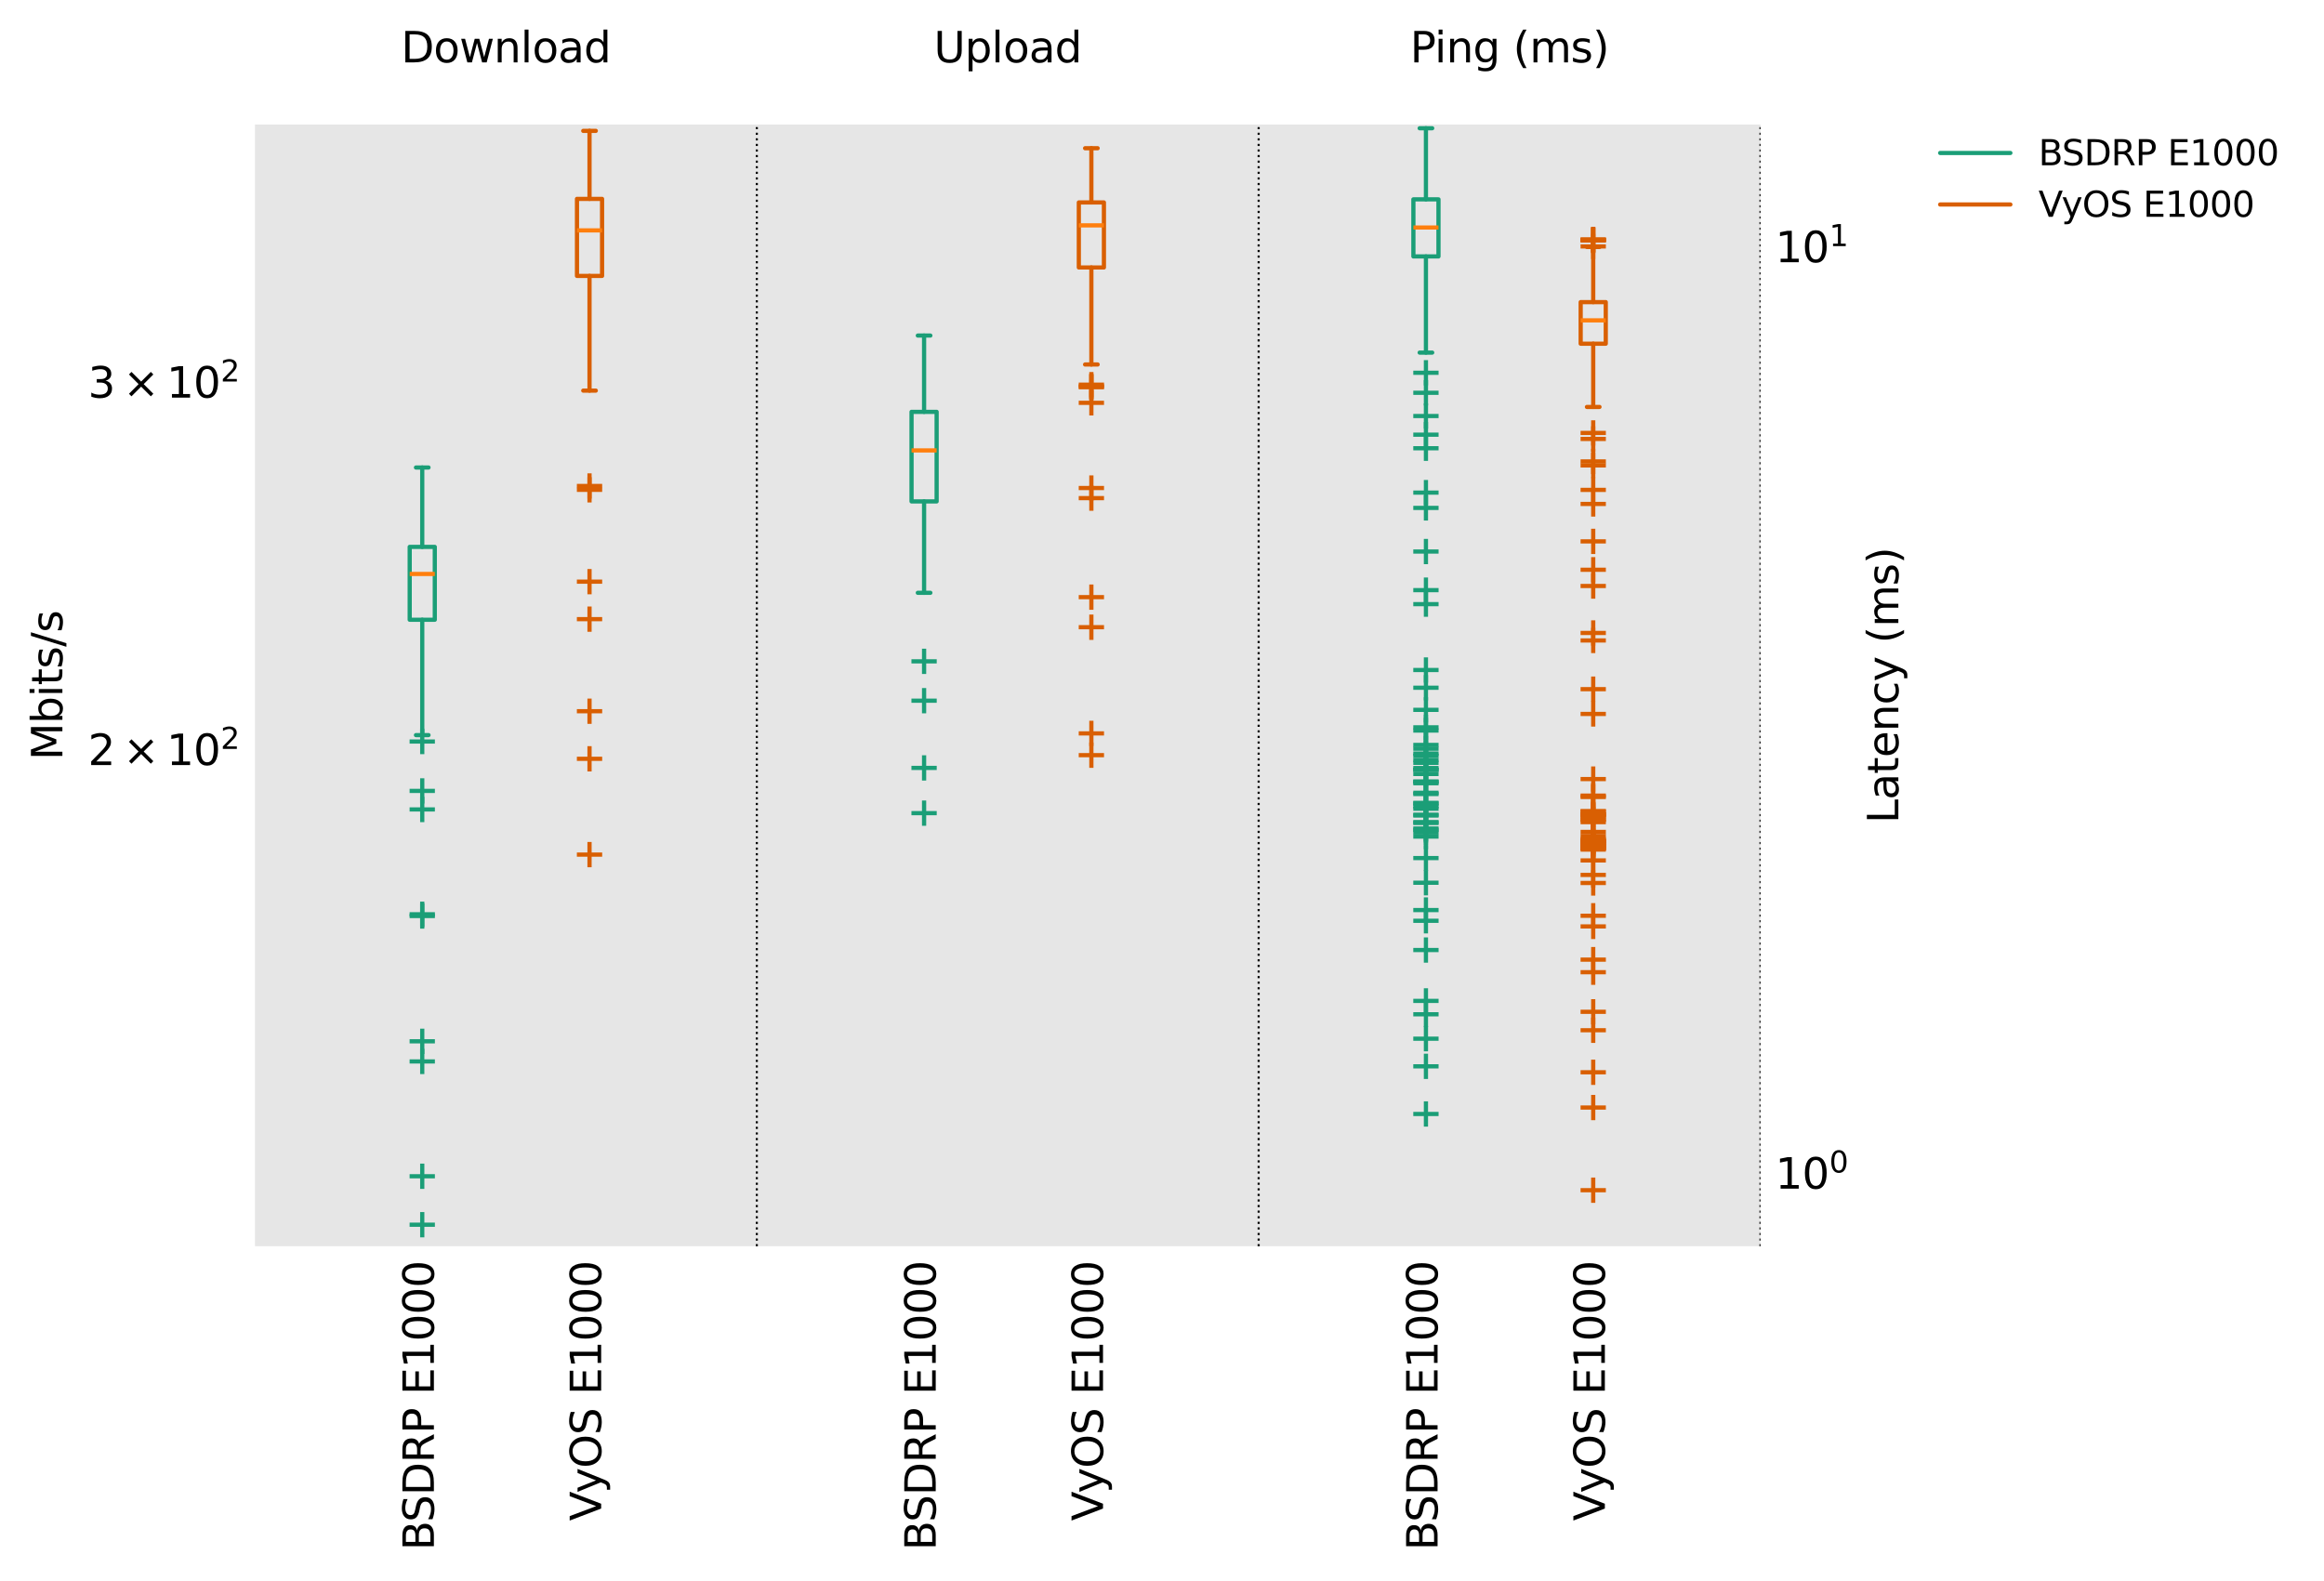 <?xml version="1.0" encoding="utf-8" standalone="no"?>
<!DOCTYPE svg PUBLIC "-//W3C//DTD SVG 1.1//EN"
  "http://www.w3.org/Graphics/SVG/1.1/DTD/svg11.dtd">
<svg xmlns:xlink="http://www.w3.org/1999/xlink" width="551.263pt" height="375.015pt" viewBox="0 0 551.263 375.015" xmlns="http://www.w3.org/2000/svg" version="1.1">
 <defs>
  <style type="text/css">*{stroke-linejoin: round; stroke-linecap: butt}</style>
 </defs>
 <g id="figure_1">
  <g id="patch_1">
   <path d="M 0 375.015 
L 551.263 375.015 
L 551.263 0 
L 0 0 
z
" style="fill: #ffffff"/>
  </g>
  <g id="axes_1">
   <g id="patch_2">
    <path d="M 60.478 295.656 
L 417.598 295.656 
L 417.598 29.544 
L 60.478 29.544 
z
" style="fill: #e6e6e6"/>
   </g>
   <g id="matplotlib.axis_1">
    <g id="xtick_1">
     <g id="line2d_1"/>
     <g id="text_1">
      <!-- BSDRP E1000 -->
      <g transform="translate(102.918 367.815) rotate(-90) scale(0.1 -0.1)">
       <defs>
        <path id="DejaVuSans-42" d="M 1259 2228 
L 1259 519 
L 2272 519 
Q 2781 519 3026 730 
Q 3272 941 3272 1375 
Q 3272 1813 3026 2020 
Q 2781 2228 2272 2228 
L 1259 2228 
z
M 1259 4147 
L 1259 2741 
L 2194 2741 
Q 2656 2741 2882 2914 
Q 3109 3088 3109 3444 
Q 3109 3797 2882 3972 
Q 2656 4147 2194 4147 
L 1259 4147 
z
M 628 4666 
L 2241 4666 
Q 2963 4666 3353 4366 
Q 3744 4066 3744 3513 
Q 3744 3084 3544 2831 
Q 3344 2578 2956 2516 
Q 3422 2416 3680 2098 
Q 3938 1781 3938 1306 
Q 3938 681 3513 340 
Q 3088 0 2303 0 
L 628 0 
L 628 4666 
z
" transform="scale(0.016)"/>
        <path id="DejaVuSans-53" d="M 3425 4513 
L 3425 3897 
Q 3066 4069 2747 4153 
Q 2428 4238 2131 4238 
Q 1616 4238 1336 4038 
Q 1056 3838 1056 3469 
Q 1056 3159 1242 3001 
Q 1428 2844 1947 2747 
L 2328 2669 
Q 3034 2534 3370 2195 
Q 3706 1856 3706 1288 
Q 3706 609 3251 259 
Q 2797 -91 1919 -91 
Q 1588 -91 1214 -16 
Q 841 59 441 206 
L 441 856 
Q 825 641 1194 531 
Q 1563 422 1919 422 
Q 2459 422 2753 634 
Q 3047 847 3047 1241 
Q 3047 1584 2836 1778 
Q 2625 1972 2144 2069 
L 1759 2144 
Q 1053 2284 737 2584 
Q 422 2884 422 3419 
Q 422 4038 858 4394 
Q 1294 4750 2059 4750 
Q 2388 4750 2728 4690 
Q 3069 4631 3425 4513 
z
" transform="scale(0.016)"/>
        <path id="DejaVuSans-44" d="M 1259 4147 
L 1259 519 
L 2022 519 
Q 2988 519 3436 956 
Q 3884 1394 3884 2338 
Q 3884 3275 3436 3711 
Q 2988 4147 2022 4147 
L 1259 4147 
z
M 628 4666 
L 1925 4666 
Q 3281 4666 3915 4102 
Q 4550 3538 4550 2338 
Q 4550 1131 3912 565 
Q 3275 0 1925 0 
L 628 0 
L 628 4666 
z
" transform="scale(0.016)"/>
        <path id="DejaVuSans-52" d="M 2841 2188 
Q 3044 2119 3236 1894 
Q 3428 1669 3622 1275 
L 4263 0 
L 3584 0 
L 2988 1197 
Q 2756 1666 2539 1819 
Q 2322 1972 1947 1972 
L 1259 1972 
L 1259 0 
L 628 0 
L 628 4666 
L 2053 4666 
Q 2853 4666 3247 4331 
Q 3641 3997 3641 3322 
Q 3641 2881 3436 2590 
Q 3231 2300 2841 2188 
z
M 1259 4147 
L 1259 2491 
L 2053 2491 
Q 2509 2491 2742 2702 
Q 2975 2913 2975 3322 
Q 2975 3731 2742 3939 
Q 2509 4147 2053 4147 
L 1259 4147 
z
" transform="scale(0.016)"/>
        <path id="DejaVuSans-50" d="M 1259 4147 
L 1259 2394 
L 2053 2394 
Q 2494 2394 2734 2622 
Q 2975 2850 2975 3272 
Q 2975 3691 2734 3919 
Q 2494 4147 2053 4147 
L 1259 4147 
z
M 628 4666 
L 2053 4666 
Q 2838 4666 3239 4311 
Q 3641 3956 3641 3272 
Q 3641 2581 3239 2228 
Q 2838 1875 2053 1875 
L 1259 1875 
L 1259 0 
L 628 0 
L 628 4666 
z
" transform="scale(0.016)"/>
        <path id="DejaVuSans-20" transform="scale(0.016)"/>
        <path id="DejaVuSans-45" d="M 628 4666 
L 3578 4666 
L 3578 4134 
L 1259 4134 
L 1259 2753 
L 3481 2753 
L 3481 2222 
L 1259 2222 
L 1259 531 
L 3634 531 
L 3634 0 
L 628 0 
L 628 4666 
z
" transform="scale(0.016)"/>
        <path id="DejaVuSans-31" d="M 794 531 
L 1825 531 
L 1825 4091 
L 703 3866 
L 703 4441 
L 1819 4666 
L 2450 4666 
L 2450 531 
L 3481 531 
L 3481 0 
L 794 0 
L 794 531 
z
" transform="scale(0.016)"/>
        <path id="DejaVuSans-30" d="M 2034 4250 
Q 1547 4250 1301 3770 
Q 1056 3291 1056 2328 
Q 1056 1369 1301 889 
Q 1547 409 2034 409 
Q 2525 409 2770 889 
Q 3016 1369 3016 2328 
Q 3016 3291 2770 3770 
Q 2525 4250 2034 4250 
z
M 2034 4750 
Q 2819 4750 3233 4129 
Q 3647 3509 3647 2328 
Q 3647 1150 3233 529 
Q 2819 -91 2034 -91 
Q 1250 -91 836 529 
Q 422 1150 422 2328 
Q 422 3509 836 4129 
Q 1250 4750 2034 4750 
z
" transform="scale(0.016)"/>
       </defs>
       <use xlink:href="#DejaVuSans-42"/>
       <use xlink:href="#DejaVuSans-53" transform="translate(66.854 0)"/>
       <use xlink:href="#DejaVuSans-44" transform="translate(130.33 0)"/>
       <use xlink:href="#DejaVuSans-52" transform="translate(207.332 0)"/>
       <use xlink:href="#DejaVuSans-50" transform="translate(276.814 0)"/>
       <use xlink:href="#DejaVuSans-20" transform="translate(337.117 0)"/>
       <use xlink:href="#DejaVuSans-45" transform="translate(368.904 0)"/>
       <use xlink:href="#DejaVuSans-31" transform="translate(432.088 0)"/>
       <use xlink:href="#DejaVuSans-30" transform="translate(495.711 0)"/>
       <use xlink:href="#DejaVuSans-30" transform="translate(559.334 0)"/>
       <use xlink:href="#DejaVuSans-30" transform="translate(622.957 0)"/>
      </g>
     </g>
    </g>
    <g id="xtick_2">
     <g id="line2d_2"/>
     <g id="text_2">
      <!-- VyOS E1000 -->
      <g transform="translate(142.597 360.82) rotate(-90) scale(0.1 -0.1)">
       <defs>
        <path id="DejaVuSans-56" d="M 1831 0 
L 50 4666 
L 709 4666 
L 2188 738 
L 3669 4666 
L 4325 4666 
L 2547 0 
L 1831 0 
z
" transform="scale(0.016)"/>
        <path id="DejaVuSans-79" d="M 2059 -325 
Q 1816 -950 1584 -1140 
Q 1353 -1331 966 -1331 
L 506 -1331 
L 506 -850 
L 844 -850 
Q 1081 -850 1212 -737 
Q 1344 -625 1503 -206 
L 1606 56 
L 191 3500 
L 800 3500 
L 1894 763 
L 2988 3500 
L 3597 3500 
L 2059 -325 
z
" transform="scale(0.016)"/>
        <path id="DejaVuSans-4f" d="M 2522 4238 
Q 1834 4238 1429 3725 
Q 1025 3213 1025 2328 
Q 1025 1447 1429 934 
Q 1834 422 2522 422 
Q 3209 422 3611 934 
Q 4013 1447 4013 2328 
Q 4013 3213 3611 3725 
Q 3209 4238 2522 4238 
z
M 2522 4750 
Q 3503 4750 4090 4092 
Q 4678 3434 4678 2328 
Q 4678 1225 4090 567 
Q 3503 -91 2522 -91 
Q 1538 -91 948 565 
Q 359 1222 359 2328 
Q 359 3434 948 4092 
Q 1538 4750 2522 4750 
z
" transform="scale(0.016)"/>
       </defs>
       <use xlink:href="#DejaVuSans-56"/>
       <use xlink:href="#DejaVuSans-79" transform="translate(65.783 0)"/>
       <use xlink:href="#DejaVuSans-4f" transform="translate(124.963 0)"/>
       <use xlink:href="#DejaVuSans-53" transform="translate(203.674 0)"/>
       <use xlink:href="#DejaVuSans-20" transform="translate(267.15 0)"/>
       <use xlink:href="#DejaVuSans-45" transform="translate(298.938 0)"/>
       <use xlink:href="#DejaVuSans-31" transform="translate(362.121 0)"/>
       <use xlink:href="#DejaVuSans-30" transform="translate(425.744 0)"/>
       <use xlink:href="#DejaVuSans-30" transform="translate(489.367 0)"/>
       <use xlink:href="#DejaVuSans-30" transform="translate(552.99 0)"/>
      </g>
     </g>
    </g>
    <g id="xtick_3">
     <g id="line2d_3"/>
     <g id="text_3">
      <!-- BSDRP E1000 -->
      <g transform="translate(221.958 367.815) rotate(-90) scale(0.1 -0.1)">
       <use xlink:href="#DejaVuSans-42"/>
       <use xlink:href="#DejaVuSans-53" transform="translate(66.854 0)"/>
       <use xlink:href="#DejaVuSans-44" transform="translate(130.33 0)"/>
       <use xlink:href="#DejaVuSans-52" transform="translate(207.332 0)"/>
       <use xlink:href="#DejaVuSans-50" transform="translate(276.814 0)"/>
       <use xlink:href="#DejaVuSans-20" transform="translate(337.117 0)"/>
       <use xlink:href="#DejaVuSans-45" transform="translate(368.904 0)"/>
       <use xlink:href="#DejaVuSans-31" transform="translate(432.088 0)"/>
       <use xlink:href="#DejaVuSans-30" transform="translate(495.711 0)"/>
       <use xlink:href="#DejaVuSans-30" transform="translate(559.334 0)"/>
       <use xlink:href="#DejaVuSans-30" transform="translate(622.957 0)"/>
      </g>
     </g>
    </g>
    <g id="xtick_4">
     <g id="line2d_4"/>
     <g id="text_4">
      <!-- VyOS E1000 -->
      <g transform="translate(261.637 360.82) rotate(-90) scale(0.1 -0.1)">
       <use xlink:href="#DejaVuSans-56"/>
       <use xlink:href="#DejaVuSans-79" transform="translate(65.783 0)"/>
       <use xlink:href="#DejaVuSans-4f" transform="translate(124.963 0)"/>
       <use xlink:href="#DejaVuSans-53" transform="translate(203.674 0)"/>
       <use xlink:href="#DejaVuSans-20" transform="translate(267.15 0)"/>
       <use xlink:href="#DejaVuSans-45" transform="translate(298.938 0)"/>
       <use xlink:href="#DejaVuSans-31" transform="translate(362.121 0)"/>
       <use xlink:href="#DejaVuSans-30" transform="translate(425.744 0)"/>
       <use xlink:href="#DejaVuSans-30" transform="translate(489.367 0)"/>
       <use xlink:href="#DejaVuSans-30" transform="translate(552.99 0)"/>
      </g>
     </g>
    </g>
    <g id="xtick_5">
     <g id="line2d_5"/>
     <g id="text_5">
      <!-- BSDRP E1000 -->
      <g transform="translate(340.998 367.815) rotate(-90) scale(0.1 -0.1)">
       <use xlink:href="#DejaVuSans-42"/>
       <use xlink:href="#DejaVuSans-53" transform="translate(66.854 0)"/>
       <use xlink:href="#DejaVuSans-44" transform="translate(130.33 0)"/>
       <use xlink:href="#DejaVuSans-52" transform="translate(207.332 0)"/>
       <use xlink:href="#DejaVuSans-50" transform="translate(276.814 0)"/>
       <use xlink:href="#DejaVuSans-20" transform="translate(337.117 0)"/>
       <use xlink:href="#DejaVuSans-45" transform="translate(368.904 0)"/>
       <use xlink:href="#DejaVuSans-31" transform="translate(432.088 0)"/>
       <use xlink:href="#DejaVuSans-30" transform="translate(495.711 0)"/>
       <use xlink:href="#DejaVuSans-30" transform="translate(559.334 0)"/>
       <use xlink:href="#DejaVuSans-30" transform="translate(622.957 0)"/>
      </g>
     </g>
    </g>
    <g id="xtick_6">
     <g id="line2d_6"/>
     <g id="text_6">
      <!-- VyOS E1000 -->
      <g transform="translate(380.678 360.82) rotate(-90) scale(0.1 -0.1)">
       <use xlink:href="#DejaVuSans-56"/>
       <use xlink:href="#DejaVuSans-79" transform="translate(65.783 0)"/>
       <use xlink:href="#DejaVuSans-4f" transform="translate(124.963 0)"/>
       <use xlink:href="#DejaVuSans-53" transform="translate(203.674 0)"/>
       <use xlink:href="#DejaVuSans-20" transform="translate(267.15 0)"/>
       <use xlink:href="#DejaVuSans-45" transform="translate(298.938 0)"/>
       <use xlink:href="#DejaVuSans-31" transform="translate(362.121 0)"/>
       <use xlink:href="#DejaVuSans-30" transform="translate(425.744 0)"/>
       <use xlink:href="#DejaVuSans-30" transform="translate(489.367 0)"/>
       <use xlink:href="#DejaVuSans-30" transform="translate(552.99 0)"/>
      </g>
     </g>
    </g>
   </g>
   <g id="matplotlib.axis_2">
    <g id="ytick_1">
     <g id="line2d_7"/>
     <g id="text_7">
      <!-- $\mathdefault{2\times10^{2}}$ -->
      <g transform="translate(20.878 181.575) scale(0.1 -0.1)">
       <defs>
        <path id="DejaVuSans-32" d="M 1228 531 
L 3431 531 
L 3431 0 
L 469 0 
L 469 531 
Q 828 903 1448 1529 
Q 2069 2156 2228 2338 
Q 2531 2678 2651 2914 
Q 2772 3150 2772 3378 
Q 2772 3750 2511 3984 
Q 2250 4219 1831 4219 
Q 1534 4219 1204 4116 
Q 875 4013 500 3803 
L 500 4441 
Q 881 4594 1212 4672 
Q 1544 4750 1819 4750 
Q 2544 4750 2975 4387 
Q 3406 4025 3406 3419 
Q 3406 3131 3298 2873 
Q 3191 2616 2906 2266 
Q 2828 2175 2409 1742 
Q 1991 1309 1228 531 
z
" transform="scale(0.016)"/>
        <path id="DejaVuSans-d7" d="M 4488 3438 
L 3059 2003 
L 4488 575 
L 4116 197 
L 2681 1631 
L 1247 197 
L 878 575 
L 2303 2003 
L 878 3438 
L 1247 3816 
L 2681 2381 
L 4116 3816 
L 4488 3438 
z
" transform="scale(0.016)"/>
       </defs>
       <use xlink:href="#DejaVuSans-32" transform="translate(0 0.766)"/>
       <use xlink:href="#DejaVuSans-d7" transform="translate(83.105 0.766)"/>
       <use xlink:href="#DejaVuSans-31" transform="translate(186.377 0.766)"/>
       <use xlink:href="#DejaVuSans-30" transform="translate(250 0.766)"/>
       <use xlink:href="#DejaVuSans-32" transform="translate(314.58 39.047) scale(0.7)"/>
      </g>
     </g>
    </g>
    <g id="ytick_2">
     <g id="line2d_8"/>
     <g id="text_8">
      <!-- $\mathdefault{3\times10^{2}}$ -->
      <g transform="translate(20.878 94.413) scale(0.1 -0.1)">
       <defs>
        <path id="DejaVuSans-33" d="M 2597 2516 
Q 3050 2419 3304 2112 
Q 3559 1806 3559 1356 
Q 3559 666 3084 287 
Q 2609 -91 1734 -91 
Q 1441 -91 1130 -33 
Q 819 25 488 141 
L 488 750 
Q 750 597 1062 519 
Q 1375 441 1716 441 
Q 2309 441 2620 675 
Q 2931 909 2931 1356 
Q 2931 1769 2642 2001 
Q 2353 2234 1838 2234 
L 1294 2234 
L 1294 2753 
L 1863 2753 
Q 2328 2753 2575 2939 
Q 2822 3125 2822 3475 
Q 2822 3834 2567 4026 
Q 2313 4219 1838 4219 
Q 1578 4219 1281 4162 
Q 984 4106 628 3988 
L 628 4550 
Q 988 4650 1302 4700 
Q 1616 4750 1894 4750 
Q 2613 4750 3031 4423 
Q 3450 4097 3450 3541 
Q 3450 3153 3228 2886 
Q 3006 2619 2597 2516 
z
" transform="scale(0.016)"/>
       </defs>
       <use xlink:href="#DejaVuSans-33" transform="translate(0 0.766)"/>
       <use xlink:href="#DejaVuSans-d7" transform="translate(83.105 0.766)"/>
       <use xlink:href="#DejaVuSans-31" transform="translate(186.377 0.766)"/>
       <use xlink:href="#DejaVuSans-30" transform="translate(250 0.766)"/>
       <use xlink:href="#DejaVuSans-32" transform="translate(314.58 39.047) scale(0.7)"/>
      </g>
     </g>
    </g>
    <g id="text_9">
     <!-- Mbits/s -->
     <g transform="translate(14.798 180.331) rotate(-90) scale(0.1 -0.1)">
      <defs>
       <path id="DejaVuSans-4d" d="M 628 4666 
L 1569 4666 
L 2759 1491 
L 3956 4666 
L 4897 4666 
L 4897 0 
L 4281 0 
L 4281 4097 
L 3078 897 
L 2444 897 
L 1241 4097 
L 1241 0 
L 628 0 
L 628 4666 
z
" transform="scale(0.016)"/>
       <path id="DejaVuSans-62" d="M 3116 1747 
Q 3116 2381 2855 2742 
Q 2594 3103 2138 3103 
Q 1681 3103 1420 2742 
Q 1159 2381 1159 1747 
Q 1159 1113 1420 752 
Q 1681 391 2138 391 
Q 2594 391 2855 752 
Q 3116 1113 3116 1747 
z
M 1159 2969 
Q 1341 3281 1617 3432 
Q 1894 3584 2278 3584 
Q 2916 3584 3314 3078 
Q 3713 2572 3713 1747 
Q 3713 922 3314 415 
Q 2916 -91 2278 -91 
Q 1894 -91 1617 61 
Q 1341 213 1159 525 
L 1159 0 
L 581 0 
L 581 4863 
L 1159 4863 
L 1159 2969 
z
" transform="scale(0.016)"/>
       <path id="DejaVuSans-69" d="M 603 3500 
L 1178 3500 
L 1178 0 
L 603 0 
L 603 3500 
z
M 603 4863 
L 1178 4863 
L 1178 4134 
L 603 4134 
L 603 4863 
z
" transform="scale(0.016)"/>
       <path id="DejaVuSans-74" d="M 1172 4494 
L 1172 3500 
L 2356 3500 
L 2356 3053 
L 1172 3053 
L 1172 1153 
Q 1172 725 1289 603 
Q 1406 481 1766 481 
L 2356 481 
L 2356 0 
L 1766 0 
Q 1100 0 847 248 
Q 594 497 594 1153 
L 594 3053 
L 172 3053 
L 172 3500 
L 594 3500 
L 594 4494 
L 1172 4494 
z
" transform="scale(0.016)"/>
       <path id="DejaVuSans-73" d="M 2834 3397 
L 2834 2853 
Q 2591 2978 2328 3040 
Q 2066 3103 1784 3103 
Q 1356 3103 1142 2972 
Q 928 2841 928 2578 
Q 928 2378 1081 2264 
Q 1234 2150 1697 2047 
L 1894 2003 
Q 2506 1872 2764 1633 
Q 3022 1394 3022 966 
Q 3022 478 2636 193 
Q 2250 -91 1575 -91 
Q 1294 -91 989 -36 
Q 684 19 347 128 
L 347 722 
Q 666 556 975 473 
Q 1284 391 1588 391 
Q 1994 391 2212 530 
Q 2431 669 2431 922 
Q 2431 1156 2273 1281 
Q 2116 1406 1581 1522 
L 1381 1569 
Q 847 1681 609 1914 
Q 372 2147 372 2553 
Q 372 3047 722 3315 
Q 1072 3584 1716 3584 
Q 2034 3584 2315 3537 
Q 2597 3491 2834 3397 
z
" transform="scale(0.016)"/>
       <path id="DejaVuSans-2f" d="M 1625 4666 
L 2156 4666 
L 531 -594 
L 0 -594 
L 1625 4666 
z
" transform="scale(0.016)"/>
      </defs>
      <use xlink:href="#DejaVuSans-4d"/>
      <use xlink:href="#DejaVuSans-62" transform="translate(86.279 0)"/>
      <use xlink:href="#DejaVuSans-69" transform="translate(149.756 0)"/>
      <use xlink:href="#DejaVuSans-74" transform="translate(177.539 0)"/>
      <use xlink:href="#DejaVuSans-73" transform="translate(216.748 0)"/>
      <use xlink:href="#DejaVuSans-2f" transform="translate(268.848 0)"/>
      <use xlink:href="#DejaVuSans-73" transform="translate(302.539 0)"/>
     </g>
    </g>
   </g>
   <g id="line2d_9">
    <path d="M 97.182 147.027 
L 103.134 147.027 
L 103.134 129.746 
L 97.182 129.746 
L 97.182 147.027 
" clip-path="url(#p16b33c641b)" style="fill: none; stroke: #1b9e77; stroke-linecap: round"/>
   </g>
   <g id="line2d_10">
    <path d="M 100.158 147.027 
L 100.158 174.398 
" clip-path="url(#p16b33c641b)" style="fill: none; stroke: #1b9e77; stroke-linecap: round"/>
   </g>
   <g id="line2d_11">
    <path d="M 100.158 129.746 
L 100.158 110.912 
" clip-path="url(#p16b33c641b)" style="fill: none; stroke: #1b9e77; stroke-linecap: round"/>
   </g>
   <g id="line2d_12">
    <path d="M 98.67 174.398 
L 101.646 174.398 
" clip-path="url(#p16b33c641b)" style="fill: none; stroke: #1b9e77; stroke-linecap: round"/>
   </g>
   <g id="line2d_13">
    <path d="M 98.67 110.912 
L 101.646 110.912 
" clip-path="url(#p16b33c641b)" style="fill: none; stroke: #1b9e77; stroke-linecap: round"/>
   </g>
   <g id="line2d_14">
    <defs>
     <path id="m07eb4fcf06" d="M -3 0 
L 3 0 
M 0 3 
L 0 -3 
" style="stroke: #1b9e77"/>
    </defs>
    <g clip-path="url(#p16b33c641b)">
     <use xlink:href="#m07eb4fcf06" x="100.158" y="279.052" style="fill: #0000ff; stroke: #1b9e77"/>
     <use xlink:href="#m07eb4fcf06" x="100.158" y="247.046" style="fill: #0000ff; stroke: #1b9e77"/>
     <use xlink:href="#m07eb4fcf06" x="100.158" y="216.909" style="fill: #0000ff; stroke: #1b9e77"/>
     <use xlink:href="#m07eb4fcf06" x="100.158" y="187.631" style="fill: #0000ff; stroke: #1b9e77"/>
     <use xlink:href="#m07eb4fcf06" x="100.158" y="175.918" style="fill: #0000ff; stroke: #1b9e77"/>
     <use xlink:href="#m07eb4fcf06" x="100.158" y="192.037" style="fill: #0000ff; stroke: #1b9e77"/>
     <use xlink:href="#m07eb4fcf06" x="100.158" y="217.31" style="fill: #0000ff; stroke: #1b9e77"/>
     <use xlink:href="#m07eb4fcf06" x="100.158" y="251.821" style="fill: #0000ff; stroke: #1b9e77"/>
     <use xlink:href="#m07eb4fcf06" x="100.158" y="290.557" style="fill: #0000ff; stroke: #1b9e77"/>
    </g>
   </g>
   <g id="line2d_15">
    <path d="M 136.862 65.456 
L 142.814 65.456 
L 142.814 47.182 
L 136.862 47.182 
L 136.862 65.456 
" clip-path="url(#p16b33c641b)" style="fill: none; stroke: #d95f02; stroke-linecap: round"/>
   </g>
   <g id="line2d_16">
    <path d="M 139.838 65.456 
L 139.838 92.669 
" clip-path="url(#p16b33c641b)" style="fill: none; stroke: #d95f02; stroke-linecap: round"/>
   </g>
   <g id="line2d_17">
    <path d="M 139.838 47.182 
L 139.838 31.046 
" clip-path="url(#p16b33c641b)" style="fill: none; stroke: #d95f02; stroke-linecap: round"/>
   </g>
   <g id="line2d_18">
    <path d="M 138.35 92.669 
L 141.326 92.669 
" clip-path="url(#p16b33c641b)" style="fill: none; stroke: #d95f02; stroke-linecap: round"/>
   </g>
   <g id="line2d_19">
    <path d="M 138.35 31.046 
L 141.326 31.046 
" clip-path="url(#p16b33c641b)" style="fill: none; stroke: #d95f02; stroke-linecap: round"/>
   </g>
   <g id="line2d_20">
    <defs>
     <path id="m1e1a2fbd4c" d="M -3 0 
L 3 0 
M 0 3 
L 0 -3 
" style="stroke: #d95f02"/>
    </defs>
    <g clip-path="url(#p16b33c641b)">
     <use xlink:href="#m1e1a2fbd4c" x="139.838" y="202.753" style="fill: #0000ff; stroke: #d95f02"/>
     <use xlink:href="#m1e1a2fbd4c" x="139.838" y="168.725" style="fill: #0000ff; stroke: #d95f02"/>
     <use xlink:href="#m1e1a2fbd4c" x="139.838" y="137.992" style="fill: #0000ff; stroke: #d95f02"/>
     <use xlink:href="#m1e1a2fbd4c" x="139.838" y="115.297" style="fill: #0000ff; stroke: #d95f02"/>
     <use xlink:href="#m1e1a2fbd4c" x="139.838" y="116.2" style="fill: #0000ff; stroke: #d95f02"/>
     <use xlink:href="#m1e1a2fbd4c" x="139.838" y="146.89" style="fill: #0000ff; stroke: #d95f02"/>
     <use xlink:href="#m1e1a2fbd4c" x="139.838" y="180.015" style="fill: #0000ff; stroke: #d95f02"/>
    </g>
   </g>
   <g id="line2d_21">
    <path d="M 179.518 295.656 
L 179.518 29.544 
" clip-path="url(#p16b33c641b)" style="fill: none; stroke-dasharray: 0.5,0.825; stroke-dashoffset: 0; stroke: #000000; stroke-width: 0.5"/>
   </g>
   <g id="line2d_22">
    <path d="M 216.222 118.954 
L 222.174 118.954 
L 222.174 97.709 
L 216.222 97.709 
L 216.222 118.954 
" clip-path="url(#p16b33c641b)" style="fill: none; stroke: #1b9e77; stroke-linecap: round"/>
   </g>
   <g id="line2d_23">
    <path d="M 219.198 118.954 
L 219.198 140.638 
" clip-path="url(#p16b33c641b)" style="fill: none; stroke: #1b9e77; stroke-linecap: round"/>
   </g>
   <g id="line2d_24">
    <path d="M 219.198 97.709 
L 219.198 79.609 
" clip-path="url(#p16b33c641b)" style="fill: none; stroke: #1b9e77; stroke-linecap: round"/>
   </g>
   <g id="line2d_25">
    <path d="M 217.71 140.638 
L 220.686 140.638 
" clip-path="url(#p16b33c641b)" style="fill: none; stroke: #1b9e77; stroke-linecap: round"/>
   </g>
   <g id="line2d_26">
    <path d="M 217.71 79.609 
L 220.686 79.609 
" clip-path="url(#p16b33c641b)" style="fill: none; stroke: #1b9e77; stroke-linecap: round"/>
   </g>
   <g id="line2d_27">
    <g clip-path="url(#p16b33c641b)">
     <use xlink:href="#m07eb4fcf06" x="219.198" y="192.914" style="fill: #0000ff; stroke: #1b9e77"/>
     <use xlink:href="#m07eb4fcf06" x="219.198" y="166.232" style="fill: #0000ff; stroke: #1b9e77"/>
     <use xlink:href="#m07eb4fcf06" x="219.198" y="156.897" style="fill: #0000ff; stroke: #1b9e77"/>
     <use xlink:href="#m07eb4fcf06" x="219.198" y="182.18" style="fill: #0000ff; stroke: #1b9e77"/>
    </g>
   </g>
   <g id="line2d_28">
    <path d="M 255.902 63.454 
L 261.854 63.454 
L 261.854 48.027 
L 255.902 48.027 
L 255.902 63.454 
" clip-path="url(#p16b33c641b)" style="fill: none; stroke: #d95f02; stroke-linecap: round"/>
   </g>
   <g id="line2d_29">
    <path d="M 258.878 63.454 
L 258.878 86.473 
" clip-path="url(#p16b33c641b)" style="fill: none; stroke: #d95f02; stroke-linecap: round"/>
   </g>
   <g id="line2d_30">
    <path d="M 258.878 48.027 
L 258.878 35.165 
" clip-path="url(#p16b33c641b)" style="fill: none; stroke: #d95f02; stroke-linecap: round"/>
   </g>
   <g id="line2d_31">
    <path d="M 257.39 86.473 
L 260.366 86.473 
" clip-path="url(#p16b33c641b)" style="fill: none; stroke: #d95f02; stroke-linecap: round"/>
   </g>
   <g id="line2d_32">
    <path d="M 257.39 35.165 
L 260.366 35.165 
" clip-path="url(#p16b33c641b)" style="fill: none; stroke: #d95f02; stroke-linecap: round"/>
   </g>
   <g id="line2d_33">
    <g clip-path="url(#p16b33c641b)">
     <use xlink:href="#m1e1a2fbd4c" x="258.878" y="173.998" style="fill: #0000ff; stroke: #d95f02"/>
     <use xlink:href="#m1e1a2fbd4c" x="258.878" y="141.67" style="fill: #0000ff; stroke: #d95f02"/>
     <use xlink:href="#m1e1a2fbd4c" x="258.878" y="115.782" style="fill: #0000ff; stroke: #d95f02"/>
     <use xlink:href="#m1e1a2fbd4c" x="258.878" y="95.563" style="fill: #0000ff; stroke: #d95f02"/>
     <use xlink:href="#m1e1a2fbd4c" x="258.878" y="91.255" style="fill: #0000ff; stroke: #d95f02"/>
     <use xlink:href="#m1e1a2fbd4c" x="258.878" y="91.87" style="fill: #0000ff; stroke: #d95f02"/>
     <use xlink:href="#m1e1a2fbd4c" x="258.878" y="91.648" style="fill: #0000ff; stroke: #d95f02"/>
     <use xlink:href="#m1e1a2fbd4c" x="258.878" y="118.18" style="fill: #0000ff; stroke: #d95f02"/>
     <use xlink:href="#m1e1a2fbd4c" x="258.878" y="148.803" style="fill: #0000ff; stroke: #d95f02"/>
     <use xlink:href="#m1e1a2fbd4c" x="258.878" y="179.16" style="fill: #0000ff; stroke: #d95f02"/>
    </g>
   </g>
   <g id="line2d_34">
    <path d="M 298.558 295.656 
L 298.558 29.544 
" clip-path="url(#p16b33c641b)" style="fill: none; stroke-dasharray: 0.5,0.825; stroke-dashoffset: 0; stroke: #000000; stroke-width: 0.5"/>
   </g>
   <g id="line2d_35">
    <path d="M 97.182 136.163 
L 103.134 136.163 
" clip-path="url(#p16b33c641b)" style="fill: none; stroke: #ff7f0e"/>
   </g>
   <g id="line2d_36">
    <path d="M 136.862 54.657 
L 142.814 54.657 
" clip-path="url(#p16b33c641b)" style="fill: none; stroke: #ff7f0e"/>
   </g>
   <g id="line2d_37">
    <path d="M 216.222 106.85 
L 222.174 106.85 
" clip-path="url(#p16b33c641b)" style="fill: none; stroke: #ff7f0e"/>
   </g>
   <g id="line2d_38">
    <path d="M 255.902 53.463 
L 261.854 53.463 
" clip-path="url(#p16b33c641b)" style="fill: none; stroke: #ff7f0e"/>
   </g>
   <g id="patch_3">
    <path d="M 60.478 295.656 
L 60.478 29.544 
" style="fill: none"/>
   </g>
   <g id="patch_4">
    <path d="M 417.598 295.656 
L 417.598 29.544 
" style="fill: none"/>
   </g>
   <g id="patch_5">
    <path d="M 60.478 295.656 
L 417.598 295.656 
" style="fill: none"/>
   </g>
   <g id="patch_6">
    <path d="M 60.478 29.544 
L 417.598 29.544 
" style="fill: none"/>
   </g>
   <g id="text_10">
    <!-- Download -->
    <g transform="translate(95.144 14.798) scale(0.1 -0.1)">
     <defs>
      <path id="DejaVuSans-6f" d="M 1959 3097 
Q 1497 3097 1228 2736 
Q 959 2375 959 1747 
Q 959 1119 1226 758 
Q 1494 397 1959 397 
Q 2419 397 2687 759 
Q 2956 1122 2956 1747 
Q 2956 2369 2687 2733 
Q 2419 3097 1959 3097 
z
M 1959 3584 
Q 2709 3584 3137 3096 
Q 3566 2609 3566 1747 
Q 3566 888 3137 398 
Q 2709 -91 1959 -91 
Q 1206 -91 779 398 
Q 353 888 353 1747 
Q 353 2609 779 3096 
Q 1206 3584 1959 3584 
z
" transform="scale(0.016)"/>
      <path id="DejaVuSans-77" d="M 269 3500 
L 844 3500 
L 1563 769 
L 2278 3500 
L 2956 3500 
L 3675 769 
L 4391 3500 
L 4966 3500 
L 4050 0 
L 3372 0 
L 2619 2869 
L 1863 0 
L 1184 0 
L 269 3500 
z
" transform="scale(0.016)"/>
      <path id="DejaVuSans-6e" d="M 3513 2113 
L 3513 0 
L 2938 0 
L 2938 2094 
Q 2938 2591 2744 2837 
Q 2550 3084 2163 3084 
Q 1697 3084 1428 2787 
Q 1159 2491 1159 1978 
L 1159 0 
L 581 0 
L 581 3500 
L 1159 3500 
L 1159 2956 
Q 1366 3272 1645 3428 
Q 1925 3584 2291 3584 
Q 2894 3584 3203 3211 
Q 3513 2838 3513 2113 
z
" transform="scale(0.016)"/>
      <path id="DejaVuSans-6c" d="M 603 4863 
L 1178 4863 
L 1178 0 
L 603 0 
L 603 4863 
z
" transform="scale(0.016)"/>
      <path id="DejaVuSans-61" d="M 2194 1759 
Q 1497 1759 1228 1600 
Q 959 1441 959 1056 
Q 959 750 1161 570 
Q 1363 391 1709 391 
Q 2188 391 2477 730 
Q 2766 1069 2766 1631 
L 2766 1759 
L 2194 1759 
z
M 3341 1997 
L 3341 0 
L 2766 0 
L 2766 531 
Q 2569 213 2275 61 
Q 1981 -91 1556 -91 
Q 1019 -91 701 211 
Q 384 513 384 1019 
Q 384 1609 779 1909 
Q 1175 2209 1959 2209 
L 2766 2209 
L 2766 2266 
Q 2766 2663 2505 2880 
Q 2244 3097 1772 3097 
Q 1472 3097 1187 3025 
Q 903 2953 641 2809 
L 641 3341 
Q 956 3463 1253 3523 
Q 1550 3584 1831 3584 
Q 2591 3584 2966 3190 
Q 3341 2797 3341 1997 
z
" transform="scale(0.016)"/>
      <path id="DejaVuSans-64" d="M 2906 2969 
L 2906 4863 
L 3481 4863 
L 3481 0 
L 2906 0 
L 2906 525 
Q 2725 213 2448 61 
Q 2172 -91 1784 -91 
Q 1150 -91 751 415 
Q 353 922 353 1747 
Q 353 2572 751 3078 
Q 1150 3584 1784 3584 
Q 2172 3584 2448 3432 
Q 2725 3281 2906 2969 
z
M 947 1747 
Q 947 1113 1208 752 
Q 1469 391 1925 391 
Q 2381 391 2643 752 
Q 2906 1113 2906 1747 
Q 2906 2381 2643 2742 
Q 2381 3103 1925 3103 
Q 1469 3103 1208 2742 
Q 947 2381 947 1747 
z
" transform="scale(0.016)"/>
     </defs>
     <use xlink:href="#DejaVuSans-44"/>
     <use xlink:href="#DejaVuSans-6f" transform="translate(77.002 0)"/>
     <use xlink:href="#DejaVuSans-77" transform="translate(138.184 0)"/>
     <use xlink:href="#DejaVuSans-6e" transform="translate(219.971 0)"/>
     <use xlink:href="#DejaVuSans-6c" transform="translate(283.35 0)"/>
     <use xlink:href="#DejaVuSans-6f" transform="translate(311.133 0)"/>
     <use xlink:href="#DejaVuSans-61" transform="translate(372.314 0)"/>
     <use xlink:href="#DejaVuSans-64" transform="translate(433.594 0)"/>
    </g>
   </g>
   <g id="text_11">
    <!-- Upload -->
    <g transform="translate(221.518 14.798) scale(0.1 -0.1)">
     <defs>
      <path id="DejaVuSans-55" d="M 556 4666 
L 1191 4666 
L 1191 1831 
Q 1191 1081 1462 751 
Q 1734 422 2344 422 
Q 2950 422 3222 751 
Q 3494 1081 3494 1831 
L 3494 4666 
L 4128 4666 
L 4128 1753 
Q 4128 841 3676 375 
Q 3225 -91 2344 -91 
Q 1459 -91 1007 375 
Q 556 841 556 1753 
L 556 4666 
z
" transform="scale(0.016)"/>
      <path id="DejaVuSans-70" d="M 1159 525 
L 1159 -1331 
L 581 -1331 
L 581 3500 
L 1159 3500 
L 1159 2969 
Q 1341 3281 1617 3432 
Q 1894 3584 2278 3584 
Q 2916 3584 3314 3078 
Q 3713 2572 3713 1747 
Q 3713 922 3314 415 
Q 2916 -91 2278 -91 
Q 1894 -91 1617 61 
Q 1341 213 1159 525 
z
M 3116 1747 
Q 3116 2381 2855 2742 
Q 2594 3103 2138 3103 
Q 1681 3103 1420 2742 
Q 1159 2381 1159 1747 
Q 1159 1113 1420 752 
Q 1681 391 2138 391 
Q 2594 391 2855 752 
Q 3116 1113 3116 1747 
z
" transform="scale(0.016)"/>
     </defs>
     <use xlink:href="#DejaVuSans-55"/>
     <use xlink:href="#DejaVuSans-70" transform="translate(73.193 0)"/>
     <use xlink:href="#DejaVuSans-6c" transform="translate(136.67 0)"/>
     <use xlink:href="#DejaVuSans-6f" transform="translate(164.453 0)"/>
     <use xlink:href="#DejaVuSans-61" transform="translate(225.635 0)"/>
     <use xlink:href="#DejaVuSans-64" transform="translate(286.914 0)"/>
    </g>
   </g>
   <g id="text_12">
    <!-- Ping (ms) -->
    <g transform="translate(334.478 14.798) scale(0.1 -0.1)">
     <defs>
      <path id="DejaVuSans-67" d="M 2906 1791 
Q 2906 2416 2648 2759 
Q 2391 3103 1925 3103 
Q 1463 3103 1205 2759 
Q 947 2416 947 1791 
Q 947 1169 1205 825 
Q 1463 481 1925 481 
Q 2391 481 2648 825 
Q 2906 1169 2906 1791 
z
M 3481 434 
Q 3481 -459 3084 -895 
Q 2688 -1331 1869 -1331 
Q 1566 -1331 1297 -1286 
Q 1028 -1241 775 -1147 
L 775 -588 
Q 1028 -725 1275 -790 
Q 1522 -856 1778 -856 
Q 2344 -856 2625 -561 
Q 2906 -266 2906 331 
L 2906 616 
Q 2728 306 2450 153 
Q 2172 0 1784 0 
Q 1141 0 747 490 
Q 353 981 353 1791 
Q 353 2603 747 3093 
Q 1141 3584 1784 3584 
Q 2172 3584 2450 3431 
Q 2728 3278 2906 2969 
L 2906 3500 
L 3481 3500 
L 3481 434 
z
" transform="scale(0.016)"/>
      <path id="DejaVuSans-28" d="M 1984 4856 
Q 1566 4138 1362 3434 
Q 1159 2731 1159 2009 
Q 1159 1288 1364 580 
Q 1569 -128 1984 -844 
L 1484 -844 
Q 1016 -109 783 600 
Q 550 1309 550 2009 
Q 550 2706 781 3412 
Q 1013 4119 1484 4856 
L 1984 4856 
z
" transform="scale(0.016)"/>
      <path id="DejaVuSans-6d" d="M 3328 2828 
Q 3544 3216 3844 3400 
Q 4144 3584 4550 3584 
Q 5097 3584 5394 3201 
Q 5691 2819 5691 2113 
L 5691 0 
L 5113 0 
L 5113 2094 
Q 5113 2597 4934 2840 
Q 4756 3084 4391 3084 
Q 3944 3084 3684 2787 
Q 3425 2491 3425 1978 
L 3425 0 
L 2847 0 
L 2847 2094 
Q 2847 2600 2669 2842 
Q 2491 3084 2119 3084 
Q 1678 3084 1418 2786 
Q 1159 2488 1159 1978 
L 1159 0 
L 581 0 
L 581 3500 
L 1159 3500 
L 1159 2956 
Q 1356 3278 1631 3431 
Q 1906 3584 2284 3584 
Q 2666 3584 2933 3390 
Q 3200 3197 3328 2828 
z
" transform="scale(0.016)"/>
      <path id="DejaVuSans-29" d="M 513 4856 
L 1013 4856 
Q 1481 4119 1714 3412 
Q 1947 2706 1947 2009 
Q 1947 1309 1714 600 
Q 1481 -109 1013 -844 
L 513 -844 
Q 928 -128 1133 580 
Q 1338 1288 1338 2009 
Q 1338 2731 1133 3434 
Q 928 4138 513 4856 
z
" transform="scale(0.016)"/>
     </defs>
     <use xlink:href="#DejaVuSans-50"/>
     <use xlink:href="#DejaVuSans-69" transform="translate(58.053 0)"/>
     <use xlink:href="#DejaVuSans-6e" transform="translate(85.836 0)"/>
     <use xlink:href="#DejaVuSans-67" transform="translate(149.215 0)"/>
     <use xlink:href="#DejaVuSans-20" transform="translate(212.691 0)"/>
     <use xlink:href="#DejaVuSans-28" transform="translate(244.479 0)"/>
     <use xlink:href="#DejaVuSans-6d" transform="translate(283.492 0)"/>
     <use xlink:href="#DejaVuSans-73" transform="translate(380.904 0)"/>
     <use xlink:href="#DejaVuSans-29" transform="translate(433.004 0)"/>
    </g>
   </g>
   <g id="legend_1">
    <g id="line2d_39">
     <path d="M 460.213 36.29 
L 468.543 36.29 
L 476.873 36.29 
" style="fill: none; stroke: #1b9e77; stroke-linecap: round"/>
    </g>
    <g id="text_13">
     <!-- BSDRP E1000 -->
     <g transform="translate(483.537 39.205) scale(0.083 -0.083)">
      <use xlink:href="#DejaVuSans-42"/>
      <use xlink:href="#DejaVuSans-53" transform="translate(66.854 0)"/>
      <use xlink:href="#DejaVuSans-44" transform="translate(130.33 0)"/>
      <use xlink:href="#DejaVuSans-52" transform="translate(207.332 0)"/>
      <use xlink:href="#DejaVuSans-50" transform="translate(276.814 0)"/>
      <use xlink:href="#DejaVuSans-20" transform="translate(337.117 0)"/>
      <use xlink:href="#DejaVuSans-45" transform="translate(368.904 0)"/>
      <use xlink:href="#DejaVuSans-31" transform="translate(432.088 0)"/>
      <use xlink:href="#DejaVuSans-30" transform="translate(495.711 0)"/>
      <use xlink:href="#DejaVuSans-30" transform="translate(559.334 0)"/>
      <use xlink:href="#DejaVuSans-30" transform="translate(622.957 0)"/>
     </g>
    </g>
    <g id="line2d_40">
     <path d="M 460.213 48.517 
L 468.543 48.517 
L 476.873 48.517 
" style="fill: none; stroke: #d95f02; stroke-linecap: round"/>
    </g>
    <g id="text_14">
     <!-- VyOS E1000 -->
     <g transform="translate(483.537 51.432) scale(0.083 -0.083)">
      <use xlink:href="#DejaVuSans-56"/>
      <use xlink:href="#DejaVuSans-79" transform="translate(65.783 0)"/>
      <use xlink:href="#DejaVuSans-4f" transform="translate(124.963 0)"/>
      <use xlink:href="#DejaVuSans-53" transform="translate(203.674 0)"/>
      <use xlink:href="#DejaVuSans-20" transform="translate(267.15 0)"/>
      <use xlink:href="#DejaVuSans-45" transform="translate(298.938 0)"/>
      <use xlink:href="#DejaVuSans-31" transform="translate(362.121 0)"/>
      <use xlink:href="#DejaVuSans-30" transform="translate(425.744 0)"/>
      <use xlink:href="#DejaVuSans-30" transform="translate(489.367 0)"/>
      <use xlink:href="#DejaVuSans-30" transform="translate(552.99 0)"/>
     </g>
    </g>
   </g>
  </g>
  <g id="axes_2">
   <g id="matplotlib.axis_3">
    <g id="ytick_3">
     <g id="line2d_41"/>
     <g id="text_15">
      <!-- $\mathdefault{10^{0}}$ -->
      <g transform="translate(421.098 282.073) scale(0.1 -0.1)">
       <use xlink:href="#DejaVuSans-31" transform="translate(0 0.766)"/>
       <use xlink:href="#DejaVuSans-30" transform="translate(63.623 0.766)"/>
       <use xlink:href="#DejaVuSans-30" transform="translate(128.203 39.047) scale(0.7)"/>
      </g>
     </g>
    </g>
    <g id="ytick_4">
     <g id="line2d_42"/>
     <g id="text_16">
      <!-- $\mathdefault{10^{1}}$ -->
      <g transform="translate(421.098 62.286) scale(0.1 -0.1)">
       <use xlink:href="#DejaVuSans-31" transform="translate(0 0.684)"/>
       <use xlink:href="#DejaVuSans-30" transform="translate(63.623 0.684)"/>
       <use xlink:href="#DejaVuSans-31" transform="translate(128.203 38.966) scale(0.7)"/>
      </g>
     </g>
    </g>
    <g id="ytick_5">
     <g id="line2d_43"/>
    </g>
    <g id="ytick_6">
     <g id="line2d_44"/>
    </g>
    <g id="ytick_7">
     <g id="line2d_45"/>
    </g>
    <g id="ytick_8">
     <g id="line2d_46"/>
    </g>
    <g id="ytick_9">
     <g id="line2d_47"/>
    </g>
    <g id="ytick_10">
     <g id="line2d_48"/>
    </g>
    <g id="ytick_11">
     <g id="line2d_49"/>
    </g>
    <g id="ytick_12">
     <g id="line2d_50"/>
    </g>
    <g id="ytick_13">
     <g id="line2d_51"/>
    </g>
    <g id="text_17">
     <!-- Latency (ms) -->
     <g transform="translate(450.297 195.33) rotate(-90) scale(0.1 -0.1)">
      <defs>
       <path id="DejaVuSans-4c" d="M 628 4666 
L 1259 4666 
L 1259 531 
L 3531 531 
L 3531 0 
L 628 0 
L 628 4666 
z
" transform="scale(0.016)"/>
       <path id="DejaVuSans-65" d="M 3597 1894 
L 3597 1613 
L 953 1613 
Q 991 1019 1311 708 
Q 1631 397 2203 397 
Q 2534 397 2845 478 
Q 3156 559 3463 722 
L 3463 178 
Q 3153 47 2828 -22 
Q 2503 -91 2169 -91 
Q 1331 -91 842 396 
Q 353 884 353 1716 
Q 353 2575 817 3079 
Q 1281 3584 2069 3584 
Q 2775 3584 3186 3129 
Q 3597 2675 3597 1894 
z
M 3022 2063 
Q 3016 2534 2758 2815 
Q 2500 3097 2075 3097 
Q 1594 3097 1305 2825 
Q 1016 2553 972 2059 
L 3022 2063 
z
" transform="scale(0.016)"/>
       <path id="DejaVuSans-63" d="M 3122 3366 
L 3122 2828 
Q 2878 2963 2633 3030 
Q 2388 3097 2138 3097 
Q 1578 3097 1268 2742 
Q 959 2388 959 1747 
Q 959 1106 1268 751 
Q 1578 397 2138 397 
Q 2388 397 2633 464 
Q 2878 531 3122 666 
L 3122 134 
Q 2881 22 2623 -34 
Q 2366 -91 2075 -91 
Q 1284 -91 818 406 
Q 353 903 353 1747 
Q 353 2603 823 3093 
Q 1294 3584 2113 3584 
Q 2378 3584 2631 3529 
Q 2884 3475 3122 3366 
z
" transform="scale(0.016)"/>
      </defs>
      <use xlink:href="#DejaVuSans-4c"/>
      <use xlink:href="#DejaVuSans-61" transform="translate(55.713 0)"/>
      <use xlink:href="#DejaVuSans-74" transform="translate(116.992 0)"/>
      <use xlink:href="#DejaVuSans-65" transform="translate(156.201 0)"/>
      <use xlink:href="#DejaVuSans-6e" transform="translate(217.725 0)"/>
      <use xlink:href="#DejaVuSans-63" transform="translate(281.104 0)"/>
      <use xlink:href="#DejaVuSans-79" transform="translate(336.084 0)"/>
      <use xlink:href="#DejaVuSans-20" transform="translate(395.264 0)"/>
      <use xlink:href="#DejaVuSans-28" transform="translate(427.051 0)"/>
      <use xlink:href="#DejaVuSans-6d" transform="translate(466.064 0)"/>
      <use xlink:href="#DejaVuSans-73" transform="translate(563.477 0)"/>
      <use xlink:href="#DejaVuSans-29" transform="translate(615.576 0)"/>
     </g>
    </g>
   </g>
   <g id="line2d_52">
    <path d="M 335.262 60.834 
L 341.214 60.834 
L 341.214 47.295 
L 335.262 47.295 
L 335.262 60.834 
" clip-path="url(#p16b33c641b)" style="fill: none; stroke: #1b9e77; stroke-linecap: round"/>
   </g>
   <g id="line2d_53">
    <path d="M 338.238 60.834 
L 338.238 83.653 
" clip-path="url(#p16b33c641b)" style="fill: none; stroke: #1b9e77; stroke-linecap: round"/>
   </g>
   <g id="line2d_54">
    <path d="M 338.238 47.295 
L 338.238 30.426 
" clip-path="url(#p16b33c641b)" style="fill: none; stroke: #1b9e77; stroke-linecap: round"/>
   </g>
   <g id="line2d_55">
    <path d="M 336.75 83.653 
L 339.726 83.653 
" clip-path="url(#p16b33c641b)" style="fill: none; stroke: #1b9e77; stroke-linecap: round"/>
   </g>
   <g id="line2d_56">
    <path d="M 336.75 30.426 
L 339.726 30.426 
" clip-path="url(#p16b33c641b)" style="fill: none; stroke: #1b9e77; stroke-linecap: round"/>
   </g>
   <g id="line2d_57">
    <g clip-path="url(#p16b33c641b)">
     <use xlink:href="#m07eb4fcf06" x="338.238" y="264.287" style="fill: #0000ff; stroke: #1b9e77"/>
     <use xlink:href="#m07eb4fcf06" x="338.238" y="246.422" style="fill: #0000ff; stroke: #1b9e77"/>
     <use xlink:href="#m07eb4fcf06" x="338.238" y="237.449" style="fill: #0000ff; stroke: #1b9e77"/>
     <use xlink:href="#m07eb4fcf06" x="338.238" y="218.444" style="fill: #0000ff; stroke: #1b9e77"/>
     <use xlink:href="#m07eb4fcf06" x="338.238" y="203.574" style="fill: #0000ff; stroke: #1b9e77"/>
     <use xlink:href="#m07eb4fcf06" x="338.238" y="197.493" style="fill: #0000ff; stroke: #1b9e77"/>
     <use xlink:href="#m07eb4fcf06" x="338.238" y="195.036" style="fill: #0000ff; stroke: #1b9e77"/>
     <use xlink:href="#m07eb4fcf06" x="338.238" y="196.875" style="fill: #0000ff; stroke: #1b9e77"/>
     <use xlink:href="#m07eb4fcf06" x="338.238" y="190.639" style="fill: #0000ff; stroke: #1b9e77"/>
     <use xlink:href="#m07eb4fcf06" x="338.238" y="191.318" style="fill: #0000ff; stroke: #1b9e77"/>
     <use xlink:href="#m07eb4fcf06" x="338.238" y="188.377" style="fill: #0000ff; stroke: #1b9e77"/>
     <use xlink:href="#m07eb4fcf06" x="338.238" y="185.466" style="fill: #0000ff; stroke: #1b9e77"/>
     <use xlink:href="#m07eb4fcf06" x="338.238" y="182.634" style="fill: #0000ff; stroke: #1b9e77"/>
     <use xlink:href="#m07eb4fcf06" x="338.238" y="179.267" style="fill: #0000ff; stroke: #1b9e77"/>
     <use xlink:href="#m07eb4fcf06" x="338.238" y="182.206" style="fill: #0000ff; stroke: #1b9e77"/>
     <use xlink:href="#m07eb4fcf06" x="338.238" y="183.626" style="fill: #0000ff; stroke: #1b9e77"/>
     <use xlink:href="#m07eb4fcf06" x="338.238" y="182.613" style="fill: #0000ff; stroke: #1b9e77"/>
     <use xlink:href="#m07eb4fcf06" x="338.238" y="177.628" style="fill: #0000ff; stroke: #1b9e77"/>
     <use xlink:href="#m07eb4fcf06" x="338.238" y="172.546" style="fill: #0000ff; stroke: #1b9e77"/>
     <use xlink:href="#m07eb4fcf06" x="338.238" y="173.31" style="fill: #0000ff; stroke: #1b9e77"/>
     <use xlink:href="#m07eb4fcf06" x="338.238" y="163.154" style="fill: #0000ff; stroke: #1b9e77"/>
     <use xlink:href="#m07eb4fcf06" x="338.238" y="140.008" style="fill: #0000ff; stroke: #1b9e77"/>
     <use xlink:href="#m07eb4fcf06" x="338.238" y="116.862" style="fill: #0000ff; stroke: #1b9e77"/>
     <use xlink:href="#m07eb4fcf06" x="338.238" y="103.123" style="fill: #0000ff; stroke: #1b9e77"/>
     <use xlink:href="#m07eb4fcf06" x="338.238" y="93.181" style="fill: #0000ff; stroke: #1b9e77"/>
     <use xlink:href="#m07eb4fcf06" x="338.238" y="88.443" style="fill: #0000ff; stroke: #1b9e77"/>
     <use xlink:href="#m07eb4fcf06" x="338.238" y="98.701" style="fill: #0000ff; stroke: #1b9e77"/>
     <use xlink:href="#m07eb4fcf06" x="338.238" y="106.337" style="fill: #0000ff; stroke: #1b9e77"/>
     <use xlink:href="#m07eb4fcf06" x="338.238" y="120.504" style="fill: #0000ff; stroke: #1b9e77"/>
     <use xlink:href="#m07eb4fcf06" x="338.238" y="130.845" style="fill: #0000ff; stroke: #1b9e77"/>
     <use xlink:href="#m07eb4fcf06" x="338.238" y="143.328" style="fill: #0000ff; stroke: #1b9e77"/>
     <use xlink:href="#m07eb4fcf06" x="338.238" y="158.958" style="fill: #0000ff; stroke: #1b9e77"/>
     <use xlink:href="#m07eb4fcf06" x="338.238" y="168.409" style="fill: #0000ff; stroke: #1b9e77"/>
     <use xlink:href="#m07eb4fcf06" x="338.238" y="176.721" style="fill: #0000ff; stroke: #1b9e77"/>
     <use xlink:href="#m07eb4fcf06" x="338.238" y="180.282" style="fill: #0000ff; stroke: #1b9e77"/>
     <use xlink:href="#m07eb4fcf06" x="338.238" y="180.973" style="fill: #0000ff; stroke: #1b9e77"/>
     <use xlink:href="#m07eb4fcf06" x="338.238" y="178.769" style="fill: #0000ff; stroke: #1b9e77"/>
     <use xlink:href="#m07eb4fcf06" x="338.238" y="185.818" style="fill: #0000ff; stroke: #1b9e77"/>
     <use xlink:href="#m07eb4fcf06" x="338.238" y="190.473" style="fill: #0000ff; stroke: #1b9e77"/>
     <use xlink:href="#m07eb4fcf06" x="338.238" y="185.42" style="fill: #0000ff; stroke: #1b9e77"/>
     <use xlink:href="#m07eb4fcf06" x="338.238" y="188.083" style="fill: #0000ff; stroke: #1b9e77"/>
     <use xlink:href="#m07eb4fcf06" x="338.238" y="193.273" style="fill: #0000ff; stroke: #1b9e77"/>
     <use xlink:href="#m07eb4fcf06" x="338.238" y="191.872" style="fill: #0000ff; stroke: #1b9e77"/>
     <use xlink:href="#m07eb4fcf06" x="338.238" y="193.466" style="fill: #0000ff; stroke: #1b9e77"/>
     <use xlink:href="#m07eb4fcf06" x="338.238" y="198.466" style="fill: #0000ff; stroke: #1b9e77"/>
     <use xlink:href="#m07eb4fcf06" x="338.238" y="195.25" style="fill: #0000ff; stroke: #1b9e77"/>
     <use xlink:href="#m07eb4fcf06" x="338.238" y="196.553" style="fill: #0000ff; stroke: #1b9e77"/>
     <use xlink:href="#m07eb4fcf06" x="338.238" y="209.426" style="fill: #0000ff; stroke: #1b9e77"/>
     <use xlink:href="#m07eb4fcf06" x="338.238" y="215.897" style="fill: #0000ff; stroke: #1b9e77"/>
     <use xlink:href="#m07eb4fcf06" x="338.238" y="225.385" style="fill: #0000ff; stroke: #1b9e77"/>
     <use xlink:href="#m07eb4fcf06" x="338.238" y="240.635" style="fill: #0000ff; stroke: #1b9e77"/>
     <use xlink:href="#m07eb4fcf06" x="338.238" y="252.983" style="fill: #0000ff; stroke: #1b9e77"/>
    </g>
   </g>
   <g id="line2d_58">
    <path d="M 374.942 81.538 
L 380.894 81.538 
L 380.894 71.674 
L 374.942 71.674 
L 374.942 81.538 
" clip-path="url(#p16b33c641b)" style="fill: none; stroke: #d95f02; stroke-linecap: round"/>
   </g>
   <g id="line2d_59">
    <path d="M 377.918 81.538 
L 377.918 96.545 
" clip-path="url(#p16b33c641b)" style="fill: none; stroke: #d95f02; stroke-linecap: round"/>
   </g>
   <g id="line2d_60">
    <path d="M 377.918 71.674 
L 377.918 58.592 
" clip-path="url(#p16b33c641b)" style="fill: none; stroke: #d95f02; stroke-linecap: round"/>
   </g>
   <g id="line2d_61">
    <path d="M 376.43 96.545 
L 379.406 96.545 
" clip-path="url(#p16b33c641b)" style="fill: none; stroke: #d95f02; stroke-linecap: round"/>
   </g>
   <g id="line2d_62">
    <path d="M 376.43 58.592 
L 379.406 58.592 
" clip-path="url(#p16b33c641b)" style="fill: none; stroke: #d95f02; stroke-linecap: round"/>
   </g>
   <g id="line2d_63">
    <g clip-path="url(#p16b33c641b)">
     <use xlink:href="#m1e1a2fbd4c" x="377.918" y="282.359" style="fill: #0000ff; stroke: #d95f02"/>
     <use xlink:href="#m1e1a2fbd4c" x="377.918" y="262.76" style="fill: #0000ff; stroke: #d95f02"/>
     <use xlink:href="#m1e1a2fbd4c" x="377.918" y="244.415" style="fill: #0000ff; stroke: #d95f02"/>
     <use xlink:href="#m1e1a2fbd4c" x="377.918" y="230.651" style="fill: #0000ff; stroke: #d95f02"/>
     <use xlink:href="#m1e1a2fbd4c" x="377.918" y="219.785" style="fill: #0000ff; stroke: #d95f02"/>
     <use xlink:href="#m1e1a2fbd4c" x="377.918" y="209.484" style="fill: #0000ff; stroke: #d95f02"/>
     <use xlink:href="#m1e1a2fbd4c" x="377.918" y="204.126" style="fill: #0000ff; stroke: #d95f02"/>
     <use xlink:href="#m1e1a2fbd4c" x="377.918" y="199.581" style="fill: #0000ff; stroke: #d95f02"/>
     <use xlink:href="#m1e1a2fbd4c" x="377.918" y="194.354" style="fill: #0000ff; stroke: #d95f02"/>
     <use xlink:href="#m1e1a2fbd4c" x="377.918" y="193.215" style="fill: #0000ff; stroke: #d95f02"/>
     <use xlink:href="#m1e1a2fbd4c" x="377.918" y="193.364" style="fill: #0000ff; stroke: #d95f02"/>
     <use xlink:href="#m1e1a2fbd4c" x="377.918" y="192.486" style="fill: #0000ff; stroke: #d95f02"/>
     <use xlink:href="#m1e1a2fbd4c" x="377.918" y="193.304" style="fill: #0000ff; stroke: #d95f02"/>
     <use xlink:href="#m1e1a2fbd4c" x="377.918" y="195.043" style="fill: #0000ff; stroke: #d95f02"/>
     <use xlink:href="#m1e1a2fbd4c" x="377.918" y="198.335" style="fill: #0000ff; stroke: #d95f02"/>
     <use xlink:href="#m1e1a2fbd4c" x="377.918" y="189.079" style="fill: #0000ff; stroke: #d95f02"/>
     <use xlink:href="#m1e1a2fbd4c" x="377.918" y="188.751" style="fill: #0000ff; stroke: #d95f02"/>
     <use xlink:href="#m1e1a2fbd4c" x="377.918" y="192.454" style="fill: #0000ff; stroke: #d95f02"/>
     <use xlink:href="#m1e1a2fbd4c" x="377.918" y="193.615" style="fill: #0000ff; stroke: #d95f02"/>
     <use xlink:href="#m1e1a2fbd4c" x="377.918" y="197.365" style="fill: #0000ff; stroke: #d95f02"/>
     <use xlink:href="#m1e1a2fbd4c" x="377.918" y="184.824" style="fill: #0000ff; stroke: #d95f02"/>
     <use xlink:href="#m1e1a2fbd4c" x="377.918" y="163.493" style="fill: #0000ff; stroke: #d95f02"/>
     <use xlink:href="#m1e1a2fbd4c" x="377.918" y="150.169" style="fill: #0000ff; stroke: #d95f02"/>
     <use xlink:href="#m1e1a2fbd4c" x="377.918" y="135.169" style="fill: #0000ff; stroke: #d95f02"/>
     <use xlink:href="#m1e1a2fbd4c" x="377.918" y="119.551" style="fill: #0000ff; stroke: #d95f02"/>
     <use xlink:href="#m1e1a2fbd4c" x="377.918" y="110.409" style="fill: #0000ff; stroke: #d95f02"/>
     <use xlink:href="#m1e1a2fbd4c" x="377.918" y="104.143" style="fill: #0000ff; stroke: #d95f02"/>
     <use xlink:href="#m1e1a2fbd4c" x="377.918" y="102.709" style="fill: #0000ff; stroke: #d95f02"/>
     <use xlink:href="#m1e1a2fbd4c" x="377.918" y="109.472" style="fill: #0000ff; stroke: #d95f02"/>
     <use xlink:href="#m1e1a2fbd4c" x="377.918" y="116.228" style="fill: #0000ff; stroke: #d95f02"/>
     <use xlink:href="#m1e1a2fbd4c" x="377.918" y="128.431" style="fill: #0000ff; stroke: #d95f02"/>
     <use xlink:href="#m1e1a2fbd4c" x="377.918" y="139.028" style="fill: #0000ff; stroke: #d95f02"/>
     <use xlink:href="#m1e1a2fbd4c" x="377.918" y="151.938" style="fill: #0000ff; stroke: #d95f02"/>
     <use xlink:href="#m1e1a2fbd4c" x="377.918" y="169.381" style="fill: #0000ff; stroke: #d95f02"/>
     <use xlink:href="#m1e1a2fbd4c" x="377.918" y="194.498" style="fill: #0000ff; stroke: #d95f02"/>
     <use xlink:href="#m1e1a2fbd4c" x="377.918" y="200.329" style="fill: #0000ff; stroke: #d95f02"/>
     <use xlink:href="#m1e1a2fbd4c" x="377.918" y="199.947" style="fill: #0000ff; stroke: #d95f02"/>
     <use xlink:href="#m1e1a2fbd4c" x="377.918" y="200.793" style="fill: #0000ff; stroke: #d95f02"/>
     <use xlink:href="#m1e1a2fbd4c" x="377.918" y="199.069" style="fill: #0000ff; stroke: #d95f02"/>
     <use xlink:href="#m1e1a2fbd4c" x="377.918" y="200.357" style="fill: #0000ff; stroke: #d95f02"/>
     <use xlink:href="#m1e1a2fbd4c" x="377.918" y="201.262" style="fill: #0000ff; stroke: #d95f02"/>
     <use xlink:href="#m1e1a2fbd4c" x="377.918" y="200.068" style="fill: #0000ff; stroke: #d95f02"/>
     <use xlink:href="#m1e1a2fbd4c" x="377.918" y="201.25" style="fill: #0000ff; stroke: #d95f02"/>
     <use xlink:href="#m1e1a2fbd4c" x="377.918" y="201.207" style="fill: #0000ff; stroke: #d95f02"/>
     <use xlink:href="#m1e1a2fbd4c" x="377.918" y="200.696" style="fill: #0000ff; stroke: #d95f02"/>
     <use xlink:href="#m1e1a2fbd4c" x="377.918" y="199.542" style="fill: #0000ff; stroke: #d95f02"/>
     <use xlink:href="#m1e1a2fbd4c" x="377.918" y="201.559" style="fill: #0000ff; stroke: #d95f02"/>
     <use xlink:href="#m1e1a2fbd4c" x="377.918" y="199.514" style="fill: #0000ff; stroke: #d95f02"/>
     <use xlink:href="#m1e1a2fbd4c" x="377.918" y="199.368" style="fill: #0000ff; stroke: #d95f02"/>
     <use xlink:href="#m1e1a2fbd4c" x="377.918" y="207.575" style="fill: #0000ff; stroke: #d95f02"/>
     <use xlink:href="#m1e1a2fbd4c" x="377.918" y="217.26" style="fill: #0000ff; stroke: #d95f02"/>
     <use xlink:href="#m1e1a2fbd4c" x="377.918" y="227.659" style="fill: #0000ff; stroke: #d95f02"/>
     <use xlink:href="#m1e1a2fbd4c" x="377.918" y="240.039" style="fill: #0000ff; stroke: #d95f02"/>
     <use xlink:href="#m1e1a2fbd4c" x="377.918" y="254.388" style="fill: #0000ff; stroke: #d95f02"/>
     <use xlink:href="#m1e1a2fbd4c" x="377.918" y="58.457" style="fill: #0000ff; stroke: #d95f02"/>
     <use xlink:href="#m1e1a2fbd4c" x="377.918" y="56.901" style="fill: #0000ff; stroke: #d95f02"/>
     <use xlink:href="#m1e1a2fbd4c" x="377.918" y="57.053" style="fill: #0000ff; stroke: #d95f02"/>
     <use xlink:href="#m1e1a2fbd4c" x="377.918" y="56.93" style="fill: #0000ff; stroke: #d95f02"/>
     <use xlink:href="#m1e1a2fbd4c" x="377.918" y="56.798" style="fill: #0000ff; stroke: #d95f02"/>
    </g>
   </g>
   <g id="line2d_64">
    <path d="M 417.598 295.656 
L 417.598 29.544 
" clip-path="url(#p16b33c641b)" style="fill: none; stroke-dasharray: 0.5,0.825; stroke-dashoffset: 0; stroke: #000000; stroke-width: 0.5"/>
   </g>
   <g id="line2d_65">
    <path d="M 335.262 53.972 
L 341.214 53.972 
" clip-path="url(#p16b33c641b)" style="fill: none; stroke: #ff7f0e"/>
   </g>
   <g id="line2d_66">
    <path d="M 374.942 75.997 
L 380.894 75.997 
" clip-path="url(#p16b33c641b)" style="fill: none; stroke: #ff7f0e"/>
   </g>
  </g>
 </g>
 <defs>
  <clipPath id="p16b33c641b">
   <rect x="60.478" y="29.544" width="357.12" height="266.112"/>
  </clipPath>
 </defs>
</svg>
